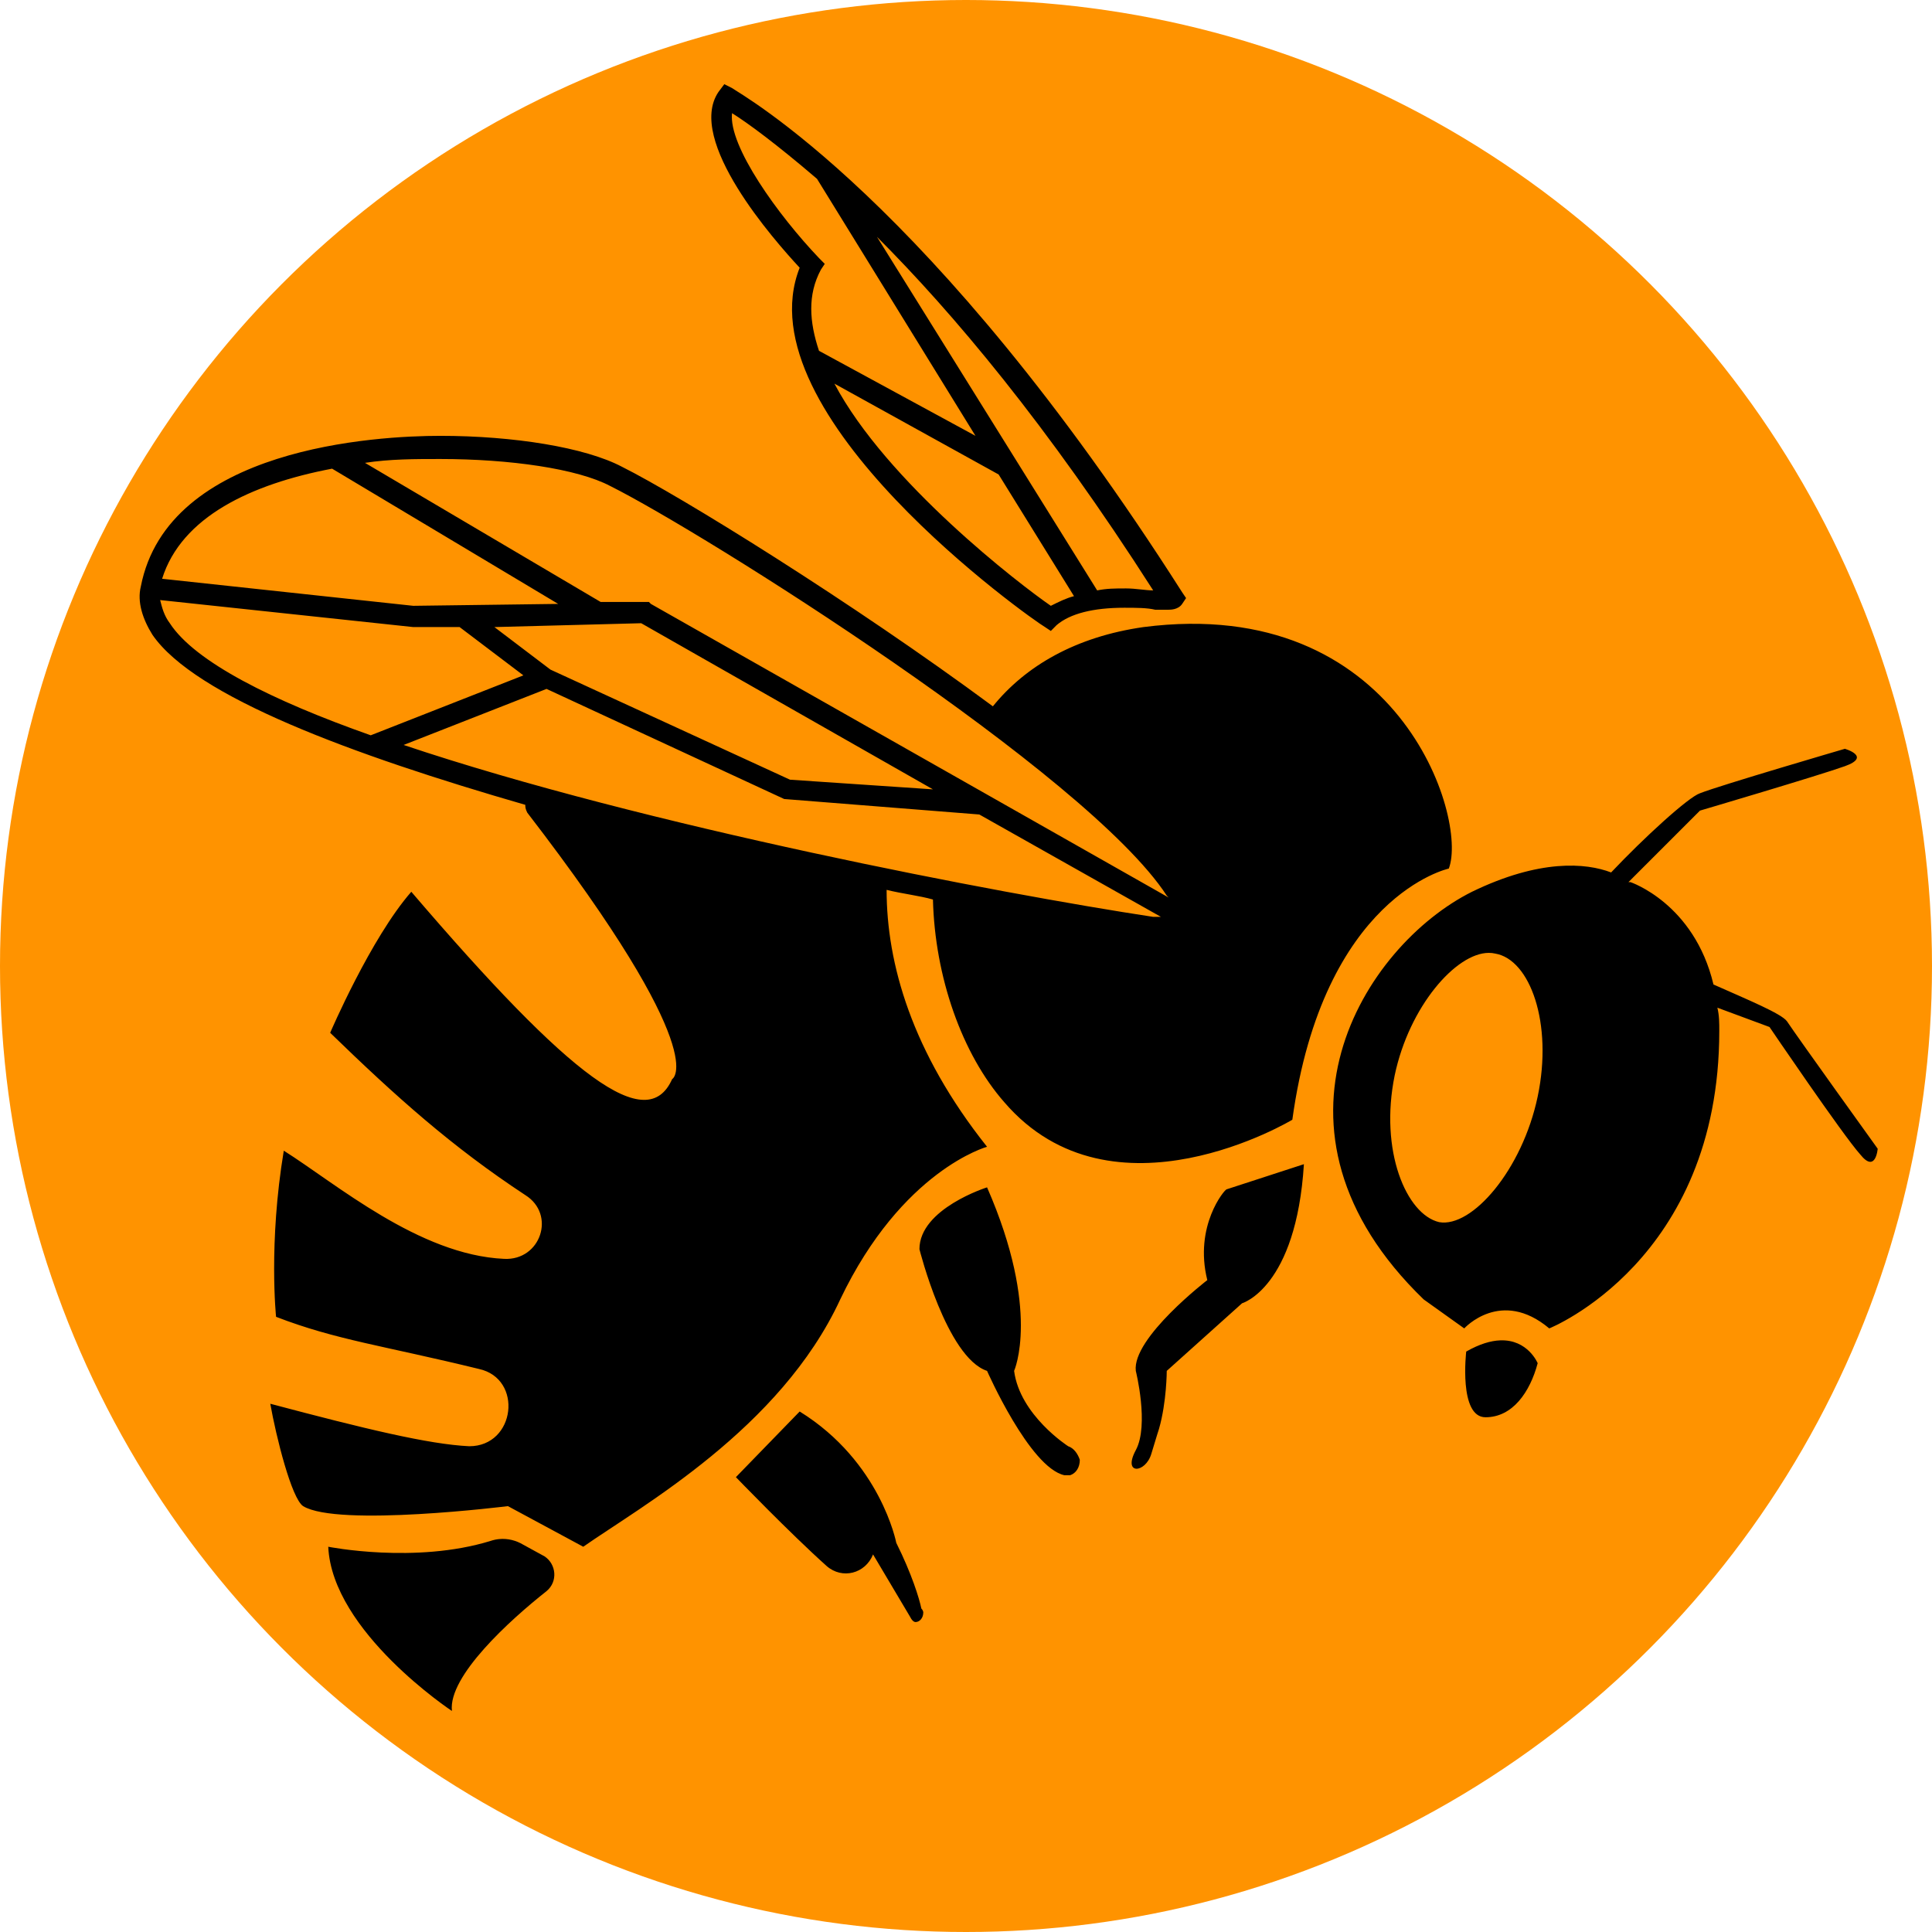 <?xml version="1.0" encoding="UTF-8" standalone="no"?>
<svg xmlns="http://www.w3.org/2000/svg" viewBox="0 0 100 100">
  <circle cx="50" cy="50" r="50" fill="#ff9300"/>
  <path d="M 37.49 4.357 L 37.189 4.758 C 35.489 7.258 40.091 12.457 41.391 13.857 C 38.391 21.457 53.39 32.057 54.09 32.457 L 54.391 32.658 L 54.689 32.357 C 55.389 31.757 56.589 31.457 58.189 31.457 C 58.789 31.457 59.389 31.459 59.789 31.559 L 60.49 31.559 C 60.59 31.559 60.989 31.558 61.189 31.258 L 61.391 30.957 L 61.189 30.658 C 48.189 10.258 38.291 4.859 37.891 4.559 L 37.49 4.357 z M 37.891 5.857 C 38.691 6.357 40.189 7.458 42.289 9.258 L 50.49 22.559 L 42.391 18.158 C 41.891 16.658 41.79 15.257 42.49 13.957 L 42.689 13.658 L 42.391 13.357 C 40.291 11.157 37.691 7.557 37.891 5.857 z M 45.391 12.258 C 49.291 16.158 54.189 21.959 59.689 30.559 C 59.289 30.559 58.789 30.457 58.289 30.457 C 57.689 30.457 57.289 30.459 56.789 30.559 L 45.391 12.258 z M 43.189 19.857 L 51.689 24.559 L 55.59 30.857 C 55.19 30.957 54.791 31.157 54.391 31.357 C 52.791 30.257 45.889 24.957 43.189 19.857 z M 22.789 22.559 C 19.489 22.559 8.689 23.157 7.289 30.357 C 7.089 31.157 7.391 32.057 7.891 32.857 C 10.091 36.057 18.189 39.058 27.189 41.658 C 27.189 41.758 27.189 41.859 27.289 42.059 C 36.989 54.659 34.789 55.857 34.789 55.857 C 33.489 58.757 29.589 55.858 21.289 46.158 C 19.189 48.558 17.09 53.457 17.09 53.457 C 20.49 56.757 23.389 59.357 27.189 61.857 C 28.789 62.857 27.99 65.258 26.09 65.158 C 21.69 64.958 17.389 61.259 14.689 59.559 C 13.889 64.359 14.289 68.158 14.289 68.158 C 17.389 69.358 19.889 69.657 24.789 70.857 C 27.089 71.357 26.689 74.857 24.289 74.857 C 22.189 74.757 18.89 73.958 13.99 72.658 C 14.29 74.358 15.089 77.557 15.689 77.957 C 17.489 79.057 26.289 77.957 26.289 77.957 L 30.189 80.059 C 33.189 77.959 40.39 73.958 43.49 67.258 C 46.69 60.558 51.09 59.357 51.09 59.357 C 47.19 54.457 45.891 49.859 45.891 46.059 C 46.691 46.259 47.589 46.359 48.289 46.559 C 48.389 50.559 49.79 54.559 51.99 57.059 C 57.59 63.559 66.891 57.957 66.891 57.957 C 68.491 46.357 74.99 44.957 74.99 44.957 C 75.99 42.357 72.389 30.757 59.189 32.457 C 55.689 32.957 53.091 34.459 51.391 36.559 C 44.091 31.159 35.189 25.658 32.189 24.158 C 30.289 23.158 26.589 22.559 22.789 22.559 z M 22.789 23.758 C 26.389 23.758 29.89 24.258 31.59 25.158 C 36.39 27.558 56.291 40.057 60.391 46.357 L 60.49 46.457 L 33.689 31.258 L 33.59 31.158 L 31.09 31.158 L 18.891 23.957 C 20.191 23.757 21.489 23.758 22.789 23.758 z M 17.189 24.258 L 28.891 31.258 L 21.391 31.357 L 8.391 29.957 C 9.391 26.757 12.989 25.058 17.189 24.258 z M 8.289 31.059 L 21.391 32.457 L 23.789 32.457 L 27.09 34.957 L 19.189 38.059 C 14.089 36.259 10.089 34.258 8.789 32.258 C 8.489 31.858 8.389 31.459 8.289 31.059 z M 33.189 32.258 L 48.289 40.857 L 40.891 40.357 L 28.49 34.658 L 25.59 32.457 L 33.189 32.258 z M 28.289 35.658 L 40.59 41.357 L 50.689 42.158 L 60.09 47.457 L 59.689 47.457 C 51.789 46.257 33.391 42.759 20.891 38.559 L 28.289 35.658 z M 95.49 38.758 C 95.49 38.758 88.99 40.659 87.99 41.059 C 87.39 41.259 85.091 43.358 83.391 45.158 C 82.091 44.658 79.689 44.458 76.189 46.158 C 70.589 48.958 64.589 58.458 73.689 67.258 L 75.789 68.758 C 75.789 68.758 77.689 66.658 80.189 68.758 C 80.189 68.758 88.99 65.257 88.99 53.357 C 88.99 52.957 88.991 52.558 88.891 52.158 L 91.59 53.158 C 91.59 53.158 95.389 58.758 96.289 59.758 C 97.089 60.758 97.189 59.457 97.189 59.457 C 97.189 59.457 93.09 53.757 92.49 52.857 C 92.19 52.457 90.489 51.757 88.689 50.957 C 87.689 46.757 84.391 45.658 84.391 45.658 L 84.289 45.658 L 87.99 41.957 C 87.99 41.957 94.09 40.158 95.49 39.658 C 96.89 39.158 95.49 38.758 95.49 38.758 z M 77.061 49.32 C 77.174 49.32 77.284 49.332 77.391 49.357 C 79.191 49.657 80.39 52.958 79.59 56.758 C 78.79 60.558 76.19 63.558 74.49 63.258 C 72.79 62.858 71.389 59.558 72.189 55.658 C 72.939 52.096 75.36 49.323 77.061 49.32 z M 67.49 60.258 L 63.49 61.559 C 63.39 61.559 61.79 63.458 62.49 66.258 C 62.49 66.258 58.589 69.257 58.789 70.957 C 58.789 70.957 59.489 73.759 58.789 75.059 C 58.089 76.359 59.29 76.258 59.59 75.258 C 59.89 74.258 59.99 73.957 59.99 73.957 C 60.39 72.557 60.391 70.957 60.391 70.957 L 64.289 67.457 C 64.289 67.457 67.09 66.658 67.49 60.258 z M 51.09 61.457 C 51.09 61.457 47.59 62.558 47.59 64.658 C 47.59 64.658 48.99 70.257 51.09 70.957 C 51.09 70.957 53.29 75.957 55.09 76.357 L 55.391 76.357 C 55.691 76.257 55.891 75.959 55.891 75.559 C 55.791 75.259 55.589 74.957 55.289 74.857 C 55.289 74.857 52.79 73.257 52.49 70.957 C 52.49 70.957 53.89 67.857 51.09 61.457 z M 77.648 69.377 C 77.17 69.396 76.591 69.557 75.891 69.957 C 75.891 69.957 75.491 73.357 76.891 73.357 C 78.291 73.357 79.19 72.059 79.59 70.559 C 79.59 70.559 79.083 69.321 77.648 69.377 z M 41.391 73.059 L 38.09 76.457 C 38.09 76.457 40.889 79.359 42.789 81.059 C 43.589 81.759 44.789 81.457 45.189 80.457 L 47.09 83.658 C 47.19 83.858 47.291 83.957 47.391 83.957 C 47.591 83.957 47.789 83.757 47.789 83.457 C 47.789 83.457 47.789 83.358 47.689 83.258 C 47.589 82.758 47.191 81.457 46.391 79.857 C 46.391 79.857 45.591 75.659 41.391 73.059 z M 25.838 79.662 C 25.689 79.676 25.541 79.708 25.391 79.758 C 21.491 80.958 16.99 80.059 16.99 80.059 C 17.19 84.459 23.391 88.559 23.391 88.559 C 23.191 86.759 26.389 83.857 28.289 82.357 C 28.889 81.857 28.789 80.959 28.189 80.559 L 27.09 79.957 C 26.715 79.732 26.283 79.62 25.838 79.662 z"/>
</svg>
